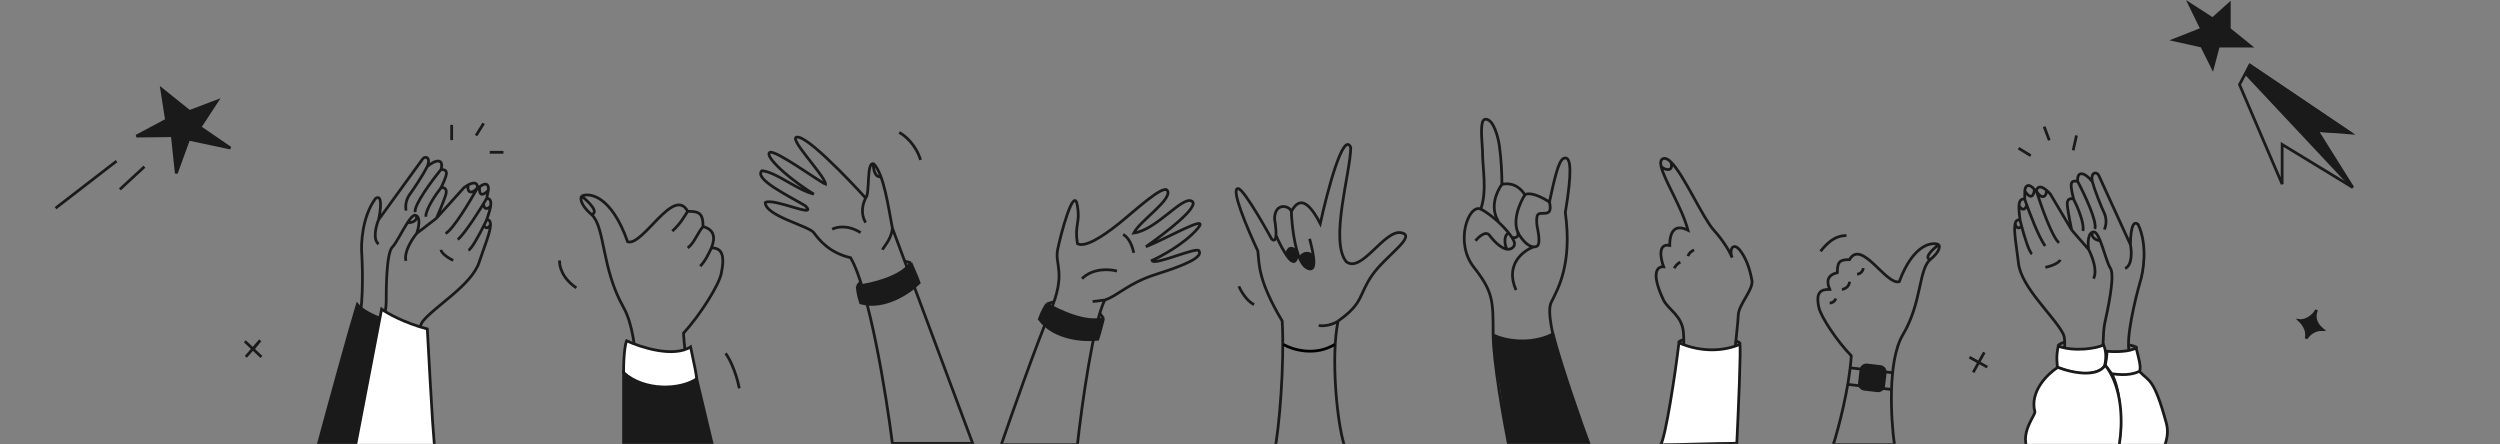 <svg width="900" height="160" viewBox="0 0 900 160" fill="none" xmlns="http://www.w3.org/2000/svg">
<rect x="0" y="0" width="900" height="160" fill="#808080" stroke="none"/>
<mask id="mask0" mask-type="alpha" maskUnits="userSpaceOnUse" x="0" y="0" width="900" height="160">
<rect x="0.5" y="0.5" width="899" height="159" fill="#FAFAFA" stroke="#1B1A1A"/>
</mask>
<g mask="url(#mask0)">
<path d="M664.723 84.805C660.336 84.805 657.595 87.724 655.402 90.466" stroke="#1B1A1A"/>
<path d="M323.722 47.7C325.55 48.614 329.643 51.867 331.398 57.569" stroke="#1B1A1A"/>
<path d="M261.223 127.2C262.32 128.662 264.842 133.231 266.158 139.81" stroke="#1B1A1A"/>
<path d="M201.466 93.755C201.283 95.583 202.234 100.115 207.497 103.624" stroke="#1B1A1A"/>
<path d="M445.978 103.076C446.709 104.743 448.829 108.392 451.46 109.655" stroke="#1B1A1A"/>
<path d="M530.555 96.167C523.583 87.293 528.654 73.349 533.09 75.251C535.43 68.564 533.695 60.858 533.695 54.279C533.09 46.055 533.146 42.766 534.992 42.925C537.73 43.161 539.341 49.345 539.797 52.634C540.465 57.463 540.696 62.957 540.696 66.377C545.239 65.362 548.081 68.49 548.935 70.18C549.569 69.546 552.231 69.166 557.808 72.715C560.343 60.672 561.611 56.869 563.512 56.869C565.413 56.869 566.047 61.306 563.512 76.518C566.047 94.9 560.977 103.773 558.442 108.844C555.283 115.161 566.681 146.241 572.385 160.819H543.231C541.329 151.311 537.527 129.888 537.527 120.253C537.527 108.21 537.527 105.041 530.555 96.167Z" stroke="#1B1A1A"/>
<path d="M531.189 86.66C531.189 86.66 534.569 82.434 536.259 84.758C537.949 87.082 541.963 91.223 544.499 89.195C545.84 88.122 545.218 86.652 543.563 84.434M533.09 75.251C537.111 77.443 541.309 81.414 543.563 84.434M543.563 84.434C542.466 83.069 540.822 86.142 542.466 89.699" stroke="#1B1A1A"/>
<path d="M540.697 66.377C538.795 68.912 536.26 74.617 539.429 79.687" stroke="#1B1A1A"/>
<path d="M548.935 70.18C547.033 73.138 543.991 80.195 547.033 84.758C549.104 87.865 550.901 88.798 552.104 88.877M557.808 72.715C559.329 79.307 554.035 75.24 553.371 77.786C552.996 79.223 553.371 81.589 553.371 81.589C553.371 81.589 554.85 87.716 553.371 88.561C553.101 88.764 552.668 88.914 552.104 88.877M552.104 88.877C548.301 90.251 541.71 95.28 545.766 104.407" stroke="#1B1A1A"/>
<path d="M544.498 85.392C545.343 85.815 546.907 85.519 546.4 83.49" stroke="#1B1A1A"/>
<path d="M559.076 120.253C550.964 124.31 541.964 122.577 538.161 120.887L539 131L540.697 140.853L543.232 160.819H572.386C569.217 152.157 562.119 131.916 559.076 120.253Z" fill="#1B1A1A" stroke="#1B1A1A"/>
<path d="M481.714 115.571C491.034 108.991 489.002 106.25 493.936 99.122C498.87 91.995 510.383 84.867 504.353 83.771C498.322 82.674 490.099 98.574 484.616 94.188C478.586 86.512 486.261 61.84 486.261 53.067C483.63 46.926 477.855 68.784 475.296 80.481C469.595 69.515 466.707 72.988 464.88 76.095M481.714 115.571C478.973 128.181 481.327 154.498 484.616 162.174C472.775 162.174 463.235 162.174 458.85 162.174C460.494 154.864 462.468 130.922 461.591 115.571C452.819 100.767 453.367 95.284 452.819 90.35C448.981 82.126 442.951 67.871 445.692 67.871C447.885 67.871 457.753 85.964 457.753 85.964C457.753 85.964 460.494 89.253 458.85 78.836C458.85 72.805 464.149 73.902 464.88 76.095M481.714 115.571C481.349 115.936 478.257 117.654 474.748 117.215M464.88 76.095C465.063 81.943 466.525 94.188 470.362 96.381C474.283 98.621 473.104 92.177 471.459 85.964" stroke="#1B1A1A"/>
<path d="M462 124C465.167 125.833 473.3 128.4 480.5 124" stroke="black"/>
<path d="M468.169 92.543C468.718 91.629 470.363 90.24 472.556 91.995C473.104 96.381 471.459 99.671 468.169 92.543Z" fill="#1B1A1A" stroke="#1B1A1A"/>
<path d="M459.398 84.867C461.591 89.802 466.525 99.122 467.074 90.898" stroke="#1B1A1A"/>
<path d="M463.235 91.446C463.418 90.167 464.332 88.157 466.525 90.35C467.073 93.639 465.428 95.833 463.235 91.446Z" fill="#1B1A1A" stroke="#1B1A1A"/>
<path d="M209.37 70.603C211.883 69.323 219.925 69.945 225.956 87.051C231.485 88.696 242.543 66.765 247.569 76.085M209.37 70.603C208.867 71.334 208.867 73.673 212.888 77.182C212.915 77.205 212.942 77.229 212.968 77.253M209.37 70.603C211.769 72.478 215.846 76.433 212.968 77.253M247.569 76.085C251.59 76.085 253.098 76.634 253.098 81.568M247.569 76.085C246.229 78.096 245.257 80.143 242.04 83.213M253.098 81.568C257.119 82.665 257.621 85.406 256.113 89.244M253.098 81.568C250.92 84.127 249.981 87.49 247.569 89.244M256.113 89.244C259.632 89.244 261.14 91.437 259.632 98.565C258.757 102.698 252.092 113.368 246.061 119.948C246.865 133.983 251.422 152.113 253.6 159.423H227.967C229.475 147.91 230.882 122.031 224.448 110.627C216.449 96.448 217.899 81.726 212.968 77.253M256.113 89.244C254.773 91.986 254.103 93.63 252.092 95.823" stroke="#1B1A1A"/>
<path d="M248.614 124.882C242.474 128.83 230.705 125.065 225.589 122.689C225.223 123.42 224.492 126.746 224.492 134.203C231.071 141.659 251.356 142.427 250.807 136.396C250.65 134.669 250.259 132.558 248.614 124.882Z" fill="white" stroke="#1B1A1A"/>
<path d="M224.492 159.423V134.203C232.167 140.907 244.777 140.359 250.807 136.396L256.29 159.423H224.492Z" fill="#1B1A1A" stroke="#1B1A1A"/>
<path d="M697.968 88.067C695.81 87.03 688.904 87.534 683.724 101.406C678.977 102.74 670.135 85.902 665.818 93.46C662.365 93.46 661.433 94.14 661.433 98.141C657.98 99.031 657.397 101.06 658.691 104.172C655.67 104.172 653.511 104.963 654.806 110.743C655.556 114.095 661.28 122.748 666.459 128.084C665.769 139.466 661.855 154.168 659.985 160.097H681.998C680.703 150.759 679.494 129.773 685.019 120.525C691.889 109.026 690.644 97.088 694.878 93.46M697.968 88.067C698.4 88.66 698.4 90.557 694.947 93.403C694.924 93.422 694.901 93.441 694.878 93.46M697.968 88.067C695.908 89.588 692.406 92.795 694.878 93.46" stroke="#1B1A1A"/>
<path d="M668.56 98.69C669.656 98.69 670.753 97.593 670.753 96.497" stroke="#1B1A1A"/>
<path d="M658.691 109.107C659.24 109.107 660.446 108.778 660.885 107.462" stroke="#1B1A1A"/>
<path d="M663.077 104.172C663.991 104.172 665.819 103.186 665.819 101.431" stroke="#1B1A1A"/>
<path d="M676.911 131.951L672.17 131.404C671.072 131.278 670.08 132.065 669.954 133.162L669.407 137.903C669.28 139 670.067 139.992 671.165 140.119L675.905 140.666C677.003 140.793 677.995 140.006 678.121 138.908L678.668 134.167C678.795 133.07 678.008 132.078 676.911 131.951Z" fill="#1B1A1A" stroke="#1B1A1A"/>
<path d="M666.176 132.433C666.72 132.496 668.899 132.747 670.533 132.936" stroke="#1B1A1A"/>
<path d="M664.94 138.361L669.842 138.927" stroke="#1B1A1A"/>
<path d="M680.734 140.183C679.645 140.058 677.902 139.857 677.466 139.806" stroke="#1B1A1A"/>
<path d="M681.425 134.192C680.958 134.138 679.091 133.923 678.157 133.815" stroke="#1B1A1A"/>
<path d="M397.733 108.01C393.786 115.467 389.51 145.11 387.865 160.097H360.453C364.291 148.948 373.172 123.801 377.997 112.397C384.027 98.141 379.641 95.4 380.738 89.917C381.834 84.435 386.603 66.446 387.865 74.017C388.961 80.597 386.768 80.597 387.865 87.724C390.556 89.161 396.546 85.478 402.667 80.597C408.15 76.225 418.667 66.373 420.211 68.535C422.404 71.605 410.342 79.5 408.15 83.886C416.373 82.79 425.474 70.618 428.982 72.373C432.491 74.127 418.749 84.435 412.535 88.821C419.662 86.079 436 76.539 431.175 82.242C426.351 87.944 417.287 92.659 414.728 93.755C415.277 95.948 431.723 88.272 431.723 90.466C432.82 92.659 426.789 95.4 416.373 98.69C405.957 101.979 402.635 106.376 397.733 108.01ZM397.733 108.01L393.347 108.559" stroke="#1B1A1A"/>
<path d="M404.312 84.435C405.226 84.8 407.273 86.628 408.15 91.014" stroke="#1B1A1A"/>
<path d="M402.119 97.593C399.56 96.862 393.457 96.387 389.51 100.334" stroke="#1B1A1A"/>
<path d="M311.627 71.276C311.627 71.276 292.958 50.618 287.538 49.413C282.118 48.209 297.174 63.266 297.174 66.277C295.367 65.675 279.709 54.231 277.3 54.834C274.891 55.436 281.516 62.663 292.958 69.891C286.334 68.084 279.709 62.061 274.289 61.459C271.278 64.47 283.925 70.493 289.947 74.106C294.765 78.925 278.505 71.095 275.494 72.902C275.494 77.72 291.152 81.334 292.958 83.743C294.765 86.152 298.378 90.97 306.207 92.777C312.952 104.341 319.055 142.164 321.263 159.63H350.17L321.263 82.146M311.627 71.276C313.305 69.891 311.748 57.604 314.638 59.05C318.24 63.052 319.734 74.175 321.263 82.146M311.627 71.276C310.016 74.566 310.182 77.72 311.627 80.129M317.691 89.917C318.068 88.862 320.981 86.079 321.263 82.146" stroke="#1B1A1A"/>
<path d="M314.402 59.214C314.402 60.859 314.95 64.039 317.143 63.6" stroke="#1B1A1A"/>
<path d="M327.887 94.584C324.515 99.884 313.635 102.413 308.616 103.016C308.616 103.819 308.857 106.148 309.821 109.038C318.493 111.448 327.486 105.224 330.899 101.811C330.698 101.209 329.815 98.92 327.887 94.584Z" fill="#1B1A1A"/>
<path d="M308.616 103.016C313.635 102.413 324.515 99.884 327.887 94.584M308.616 103.016C308.616 103.819 308.857 106.148 309.821 109.038C318.493 111.448 327.486 105.224 330.899 101.811C330.698 101.209 329.815 98.92 327.887 94.584M308.616 103.016L309.821 101.431M327.887 94.584L325.479 93.982" stroke="#1B1A1A"/>
<path d="M397.291 114.583C391.374 116.69 381.237 111.996 376.909 109.385C376.415 110.019 375.174 112.003 374.156 114.876C379.515 122.108 390.434 122.728 395.224 122.134C395.436 121.536 396.146 119.188 397.291 114.583Z" fill="#1B1A1A"/>
<path d="M376.909 109.385C381.237 111.996 391.374 116.69 397.291 114.583M376.909 109.385C376.415 110.019 375.174 112.003 374.156 114.876C379.515 122.108 390.434 122.728 395.224 122.134C395.436 121.536 396.146 119.188 397.291 114.583M376.909 109.385L379.641 108.559M397.291 114.583L395.762 112.627" stroke="#1B1A1A"/>
<path d="M299.583 82.538C300.988 81.735 305.003 80.731 309.821 83.743" stroke="#1B1A1A"/>
<path d="M597.978 59.803C599.008 64.66 605.603 74.877 607.675 82.879C603.29 80.686 601.097 82.879 601.097 88.362C596.711 87.485 597.807 93.114 598.904 96.038C596.894 95.855 593.97 97.683 598.904 108.1C600.742 111.592 605.486 113.581 606.031 119.614C607.11 131.578 602.184 149.797 598.904 159.638C599.635 159.638 605.592 159.638 623.574 159.638C621.381 148.124 625.767 117.421 625.767 113.583C625.767 109.745 631.298 104.254 630.701 100.973C629.904 96.586 628.508 92.749 626.315 90.007C624.122 87.266 622.341 89.459 623.574 92.749C623.026 91.286 620.943 87.266 616.995 82.879C612.921 78.352 606.23 62.949 601.552 58.337M597.978 59.803C597.661 58.307 597.871 57.319 598.904 57.061C599.668 56.87 600.565 57.363 601.552 58.337M597.978 59.803C598.662 60.717 600.25 61.338 601.127 60.899C602.004 60.461 601.776 59.374 601.552 58.337" stroke="#1B1A1A"/>
<path d="M597.838 160.137C599.592 157.505 603.137 134.368 604.416 123.403C613.188 127.241 621.412 126.144 626.346 123.951C626.784 125.267 625.797 148.258 625.249 159.589C618.488 159.589 603.101 160.137 597.838 160.137Z" fill="white"/>
<path d="M604.416 123.403C603.137 134.368 599.592 157.505 597.838 160.137C603.101 160.137 618.488 159.589 625.249 159.589C625.797 148.258 626.784 125.267 626.346 123.951M604.416 123.403C613.188 127.241 621.412 126.144 626.346 123.951M604.416 123.403C604.234 123.22 604.307 122.745 606.061 122.306M626.346 123.951C626.528 123.768 626.565 123.293 625.249 122.854" stroke="#1B1A1A"/>
<path d="M609.87 90.007C609.321 90.19 608.115 90.884 607.677 92.2" stroke="#1B1A1A"/>
<path d="M604.935 94.393C604.448 94.576 603.327 95.271 602.742 96.586" stroke="#1B1A1A"/>
<path d="M136.288 79.109C137.019 75.82 137.823 69.679 135.192 71.433C130.367 78.013 129.892 87.699 130.257 91.72C130.623 98.299 130.806 112.554 128.613 116.94C126.42 121.327 119.293 149.106 116.003 162.447H127.516M136.288 79.109L152.187 57.178C153.283 55.924 155.147 56.849 153.831 59.92M136.288 79.109C135.374 81.302 134.095 86.127 136.288 87.882M153.831 59.92C157.121 57.178 159.862 57.178 158.765 61.016M153.831 59.92C152.369 62.844 148.897 68.144 147.253 70.337C145.608 73.078 146.156 75.089 146.156 75.82M158.765 61.016C160.958 61.016 160.958 62.113 160.41 63.758C159.972 65.073 159.131 66.865 158.765 67.596M158.765 61.016C155.476 65.037 149.007 73.736 149.446 76.368M158.765 67.596C159.679 67.413 161.287 67.705 160.41 70.337C159.533 72.969 157.852 76.916 157.121 78.561M158.765 67.596C156.938 69.901 153.283 75.212 153.283 78.013M157.121 78.561L149.994 84.044M157.121 78.561L166.989 67.596C167.446 67.24 168.029 66.846 168.634 66.527M149.994 84.044C150.725 82.034 151.638 77.903 149.446 77.465C148.684 77.465 147.725 78.588 146.704 80.147M149.994 84.044C148.349 86.054 145.279 90.843 146.156 93.913M127.516 162.447L136.288 124.616C137.202 120.596 139.029 111.787 139.029 108.716C139.029 104.878 139.029 91.171 141.222 88.978C142.654 87.547 144.786 83.077 146.704 80.147M127.516 162.447H150.542C149.446 148.558 148.678 120.072 152.187 115.686C156.573 110.203 169.73 102.685 172.471 94.461C174.396 88.686 176.592 83.451 176.589 80.846M175.212 79.109C175.741 77.522 176.398 75.68 176.628 74.198M175.212 79.109C174.932 79.701 174.595 80.396 174.221 81.145M175.212 79.109C176.192 79.109 176.588 79.741 176.589 80.846M175.212 71.433C172.837 75.454 167.428 84.044 164.796 86.237M175.212 71.433C175.383 70.359 175.645 69.352 175.787 68.534M175.212 71.433C176.631 71.433 176.875 72.608 176.628 74.198M171.923 67.596C169.182 72.53 163.042 82.728 160.41 84.044M171.923 67.596C171.923 65.378 170.207 65.697 168.634 66.527M171.923 67.596C169.182 70.728 167.903 68.398 168.634 66.527M171.923 67.596C172.19 67.462 172.44 67.344 172.674 67.241M168.634 90.075C169.725 89.711 172.402 84.793 174.221 81.145M172.674 67.241C175.212 65.245 176.099 66.729 175.787 68.534M172.674 67.241C172.441 68.951 172.737 71.605 175.787 68.534M174.116 73.469C174.146 74.503 174.691 76.097 176.628 74.198M174.221 81.145C174.556 81.859 175.497 82.8 176.589 80.846M146.704 80.147C147.801 80.219 149.994 79.893 149.994 78.013" stroke="#1B1A1A"/>
<path d="M158.765 89.917C158.765 90.466 159.643 92.001 163.152 93.755" stroke="#1B1A1A"/>
<path d="M128.613 109.655C130.367 111.848 134.826 113.859 136.836 114.59L127.516 162.838H120.389H113.81C117.831 147.852 126.42 116.673 128.613 109.655Z" fill="#1B1A1A" stroke="#1B1A1A"/>
<path d="M153.831 118.428C145.498 116.235 139.394 112.762 137.384 111.3L127.516 162.838H156.572C156.339 159.894 156.045 156.068 155.738 151.872C155.444 147.925 154.344 127.931 153.831 118.428Z" fill="white" stroke="#1B1A1A"/>
<path d="M162.603 44.959V50.441" stroke="#1B1A1A"/>
<path d="M174.116 44.41L171.375 48.797" stroke="#1B1A1A"/>
<path d="M181.243 54.828H176.309" stroke="#1B1A1A"/>
<path d="M766.962 88.099C766.933 84.722 767.452 78.546 769.757 80.859C773.248 88.381 771.619 97.942 770.369 101.783C768.56 108.12 765.262 121.99 766.544 126.771C767.827 131.552 769.043 160.29 769.49 174.061L757.733 171.432M766.962 88.099L755.512 63.066C754.666 61.591 752.56 62.069 753.234 65.365M766.962 88.099C767.417 90.448 767.67 95.449 765.048 96.66M753.234 65.365C750.473 61.939 747.673 61.313 747.955 65.309M753.234 65.365C754.089 68.553 756.478 74.518 757.679 77.034C758.76 80.085 757.762 81.922 757.602 82.635M747.955 65.309C745.716 64.808 745.477 65.878 745.677 67.608C745.838 68.993 746.306 70.933 746.52 71.729M747.955 65.309C750.437 69.984 755.145 79.951 754.123 82.419M746.52 71.729C745.626 71.342 743.92 71.26 744.242 74.029C744.563 76.798 745.419 81.034 745.806 82.806M746.52 71.729C747.883 74.397 750.456 80.415 749.845 83.148M745.806 82.806L751.888 89.784M745.806 82.806L738.121 69.851C737.732 69.4 737.223 68.882 736.675 68.433M751.888 89.784C751.58 87.656 751.549 83.416 753.884 83.489C754.661 83.663 755.396 84.978 756.098 86.733M751.888 89.784C753.129 92.122 755.219 97.496 753.654 100.292M757.733 171.432L757.031 132.509C756.975 128.377 757.031 119.363 757.701 116.366C758.539 112.621 761.53 99.244 759.769 96.603C758.62 94.879 757.417 90.031 756.098 86.733M757.733 171.432L734.218 166.173C738.369 152.868 745.369 125.245 742.743 120.163C739.46 113.811 727.664 103.469 726.659 94.817C725.954 88.742 724.854 83.132 725.425 80.59M727.21 79.21C727.016 77.54 726.748 75.592 726.836 74.093M727.21 79.21C727.367 79.851 727.56 80.606 727.778 81.422M727.21 79.21C726.21 78.986 725.668 79.512 725.425 80.59M728.885 71.719C730.434 76.185 734.084 85.803 736.293 88.544M728.885 71.719C728.945 70.631 728.898 69.588 728.932 68.758M728.885 71.719C727.437 71.395 726.931 72.486 726.836 74.093M733.082 68.725C734.805 74.166 738.85 85.52 741.25 87.406M733.082 68.725C733.566 66.56 735.25 67.263 736.675 68.433M733.082 68.725C735.198 72.407 737.013 70.425 736.675 68.433M733.082 68.725C733.047 68.697 733.012 68.67 732.978 68.643C732.773 68.484 732.578 68.339 732.393 68.207M731.536 91.413C730.5 90.809 728.84 85.398 727.778 81.422M732.393 68.207C730.236 65.679 729.007 66.925 728.932 68.758M732.393 68.207C732.257 69.929 731.376 72.451 728.932 68.758M729.561 73.956C729.305 74.958 728.401 76.389 726.836 74.093M727.778 81.422C727.281 82.043 726.114 82.746 725.425 80.59M756.098 86.733C754.962 86.553 752.794 85.734 753.204 83.899" stroke="#1B1A1A"/>
<path d="M758.477 126.473C760.99 126.694 766.612 126.755 769 125.24C769.809 128.495 770.997 132.347 770.182 133.702C773.63 137.376 775.389 135.891 779.864 152.262C782.401 161.54 772.429 170.24 769.857 174.105L758.634 171.595C761.681 164.079 765.968 145.671 760.256 134.556C758.957 133.036 758.127 131.86 757.874 131.462C758.129 130.323 758.606 127.732 758.477 126.473Z" fill="white"/>
<path d="M769 125.24C766.612 126.755 760.99 126.694 758.477 126.473C758.606 127.732 758.129 130.323 757.874 131.462C758.127 131.86 758.957 133.036 760.256 134.556M769 125.24C769.809 128.495 770.997 132.347 770.182 133.702M769 125.24C769.362 125.15 769.402 124.818 766.67 124.207M770.182 133.702C768.5 134.351 766.221 135.378 760.256 134.556M770.182 133.702C773.63 137.376 775.389 135.891 779.864 152.262C782.401 161.54 772.429 170.24 769.857 174.105L758.634 171.595C761.681 164.079 765.968 145.671 760.256 134.556" stroke="#1B1A1A"/>
<path d="M740.963 124.606C746.644 126.696 754.8 125.48 757.314 124.164C757.963 125.846 758.502 128.016 757.629 131.92C753.762 136.383 744.538 133.945 740.654 132.222C740.763 131.734 740.003 128.9 740.963 124.606Z" fill="white"/>
<path d="M740.963 124.606C746.644 126.696 754.8 125.48 757.314 124.164C757.963 125.846 758.502 128.016 757.629 131.92C753.762 136.383 744.538 133.945 740.654 132.222C740.763 131.734 740.003 128.9 740.963 124.606ZM740.963 124.606C740.837 124.407 741.137 123.825 743.351 123.091" stroke="#1B1A1A"/>
<path d="M741.648 93.513C741.529 94.048 740.298 95.346 736.331 96.257" stroke="#1B1A1A"/>
<path d="M747.541 48.762L746.344 54.112" stroke="#1B1A1A"/>
<path d="M735.903 45.597L737.745 50.504" stroke="#1B1A1A"/>
<path d="M726.669 53.349L731.071 56.049" stroke="#1B1A1A"/>
<path d="M732.579 148.349C730.55 140.927 737.208 134.526 740.79 132.253C747.403 134.756 755.428 135.526 757.874 131.462C768.399 144.882 762.05 172.359 757.658 171.377L733.749 166.03C724.484 159.347 732.034 150.788 732.579 148.349Z" fill="white" stroke="#1B1A1A"/>
<path d="M714.34 126.858L712.349 130.456M710.358 134.054L712.349 130.456M712.349 130.456L715.441 132.168L708.991 128.598" stroke="#1B1A1A"/>
<path d="M88.135 122.854L91.124 125.678M94.112 128.503L91.124 125.678M91.124 125.678L93.68 122.515L88.488 128.468" stroke="#1B1A1A"/>
<path d="M59.941 43.22L58.219 32.124L68.212 40.136L78.149 36.377L71.972 45.786L82.947 53.3L67.934 50.097L63.463 62.395L62.036 48.838L49.111 48.99L59.941 43.22Z" fill="#1B1A1A" stroke="#1B1A1A"/>
<path d="M41.953 58L19.994 74.943" stroke="#1B1A1A"/>
<path d="M51.998 60L43.155 68.172" stroke="#1B1A1A"/>
<path d="M827.895 115.4C830.383 115.688 833.295 113.255 833.966 111.555C832.545 115.155 834.603 117.355 836.054 118.621C833.167 118.521 831.133 120.377 830.22 121.866C830.403 121.129 830.961 118.344 827.895 115.4Z" fill="#1B1A1A" stroke="#1B1A1A"/>
<path d="M821.57 66.29L806.215 30.448L809.94 23.509L846.102 47.853L834.077 46.917L847 67.5L821.57 52L821.57 66.29Z" stroke="#1B1A1A"/>
<path d="M808.5 26.5L810 23.5L845.5 47.5L834 47L846 66.5L808.5 26.5Z" fill="#1B1A1A"/>
<path d="M808.5 26.5L810 23.5L845.5 47.5L834 47M808.5 26.5L834 47M808.5 26.5L846 66.5L834 47" stroke="#1B1A1A"/>
<path d="M802.541 10.459V1.395L796.537 6.784L788.183 1.395L792.621 10.459L782.7 14.378L792.621 16.583L796.537 24.422L798.625 16.583H810.112L802.541 10.459Z" fill="#1B1A1A" stroke="#1B1A1A"/>
</g>
</svg>

